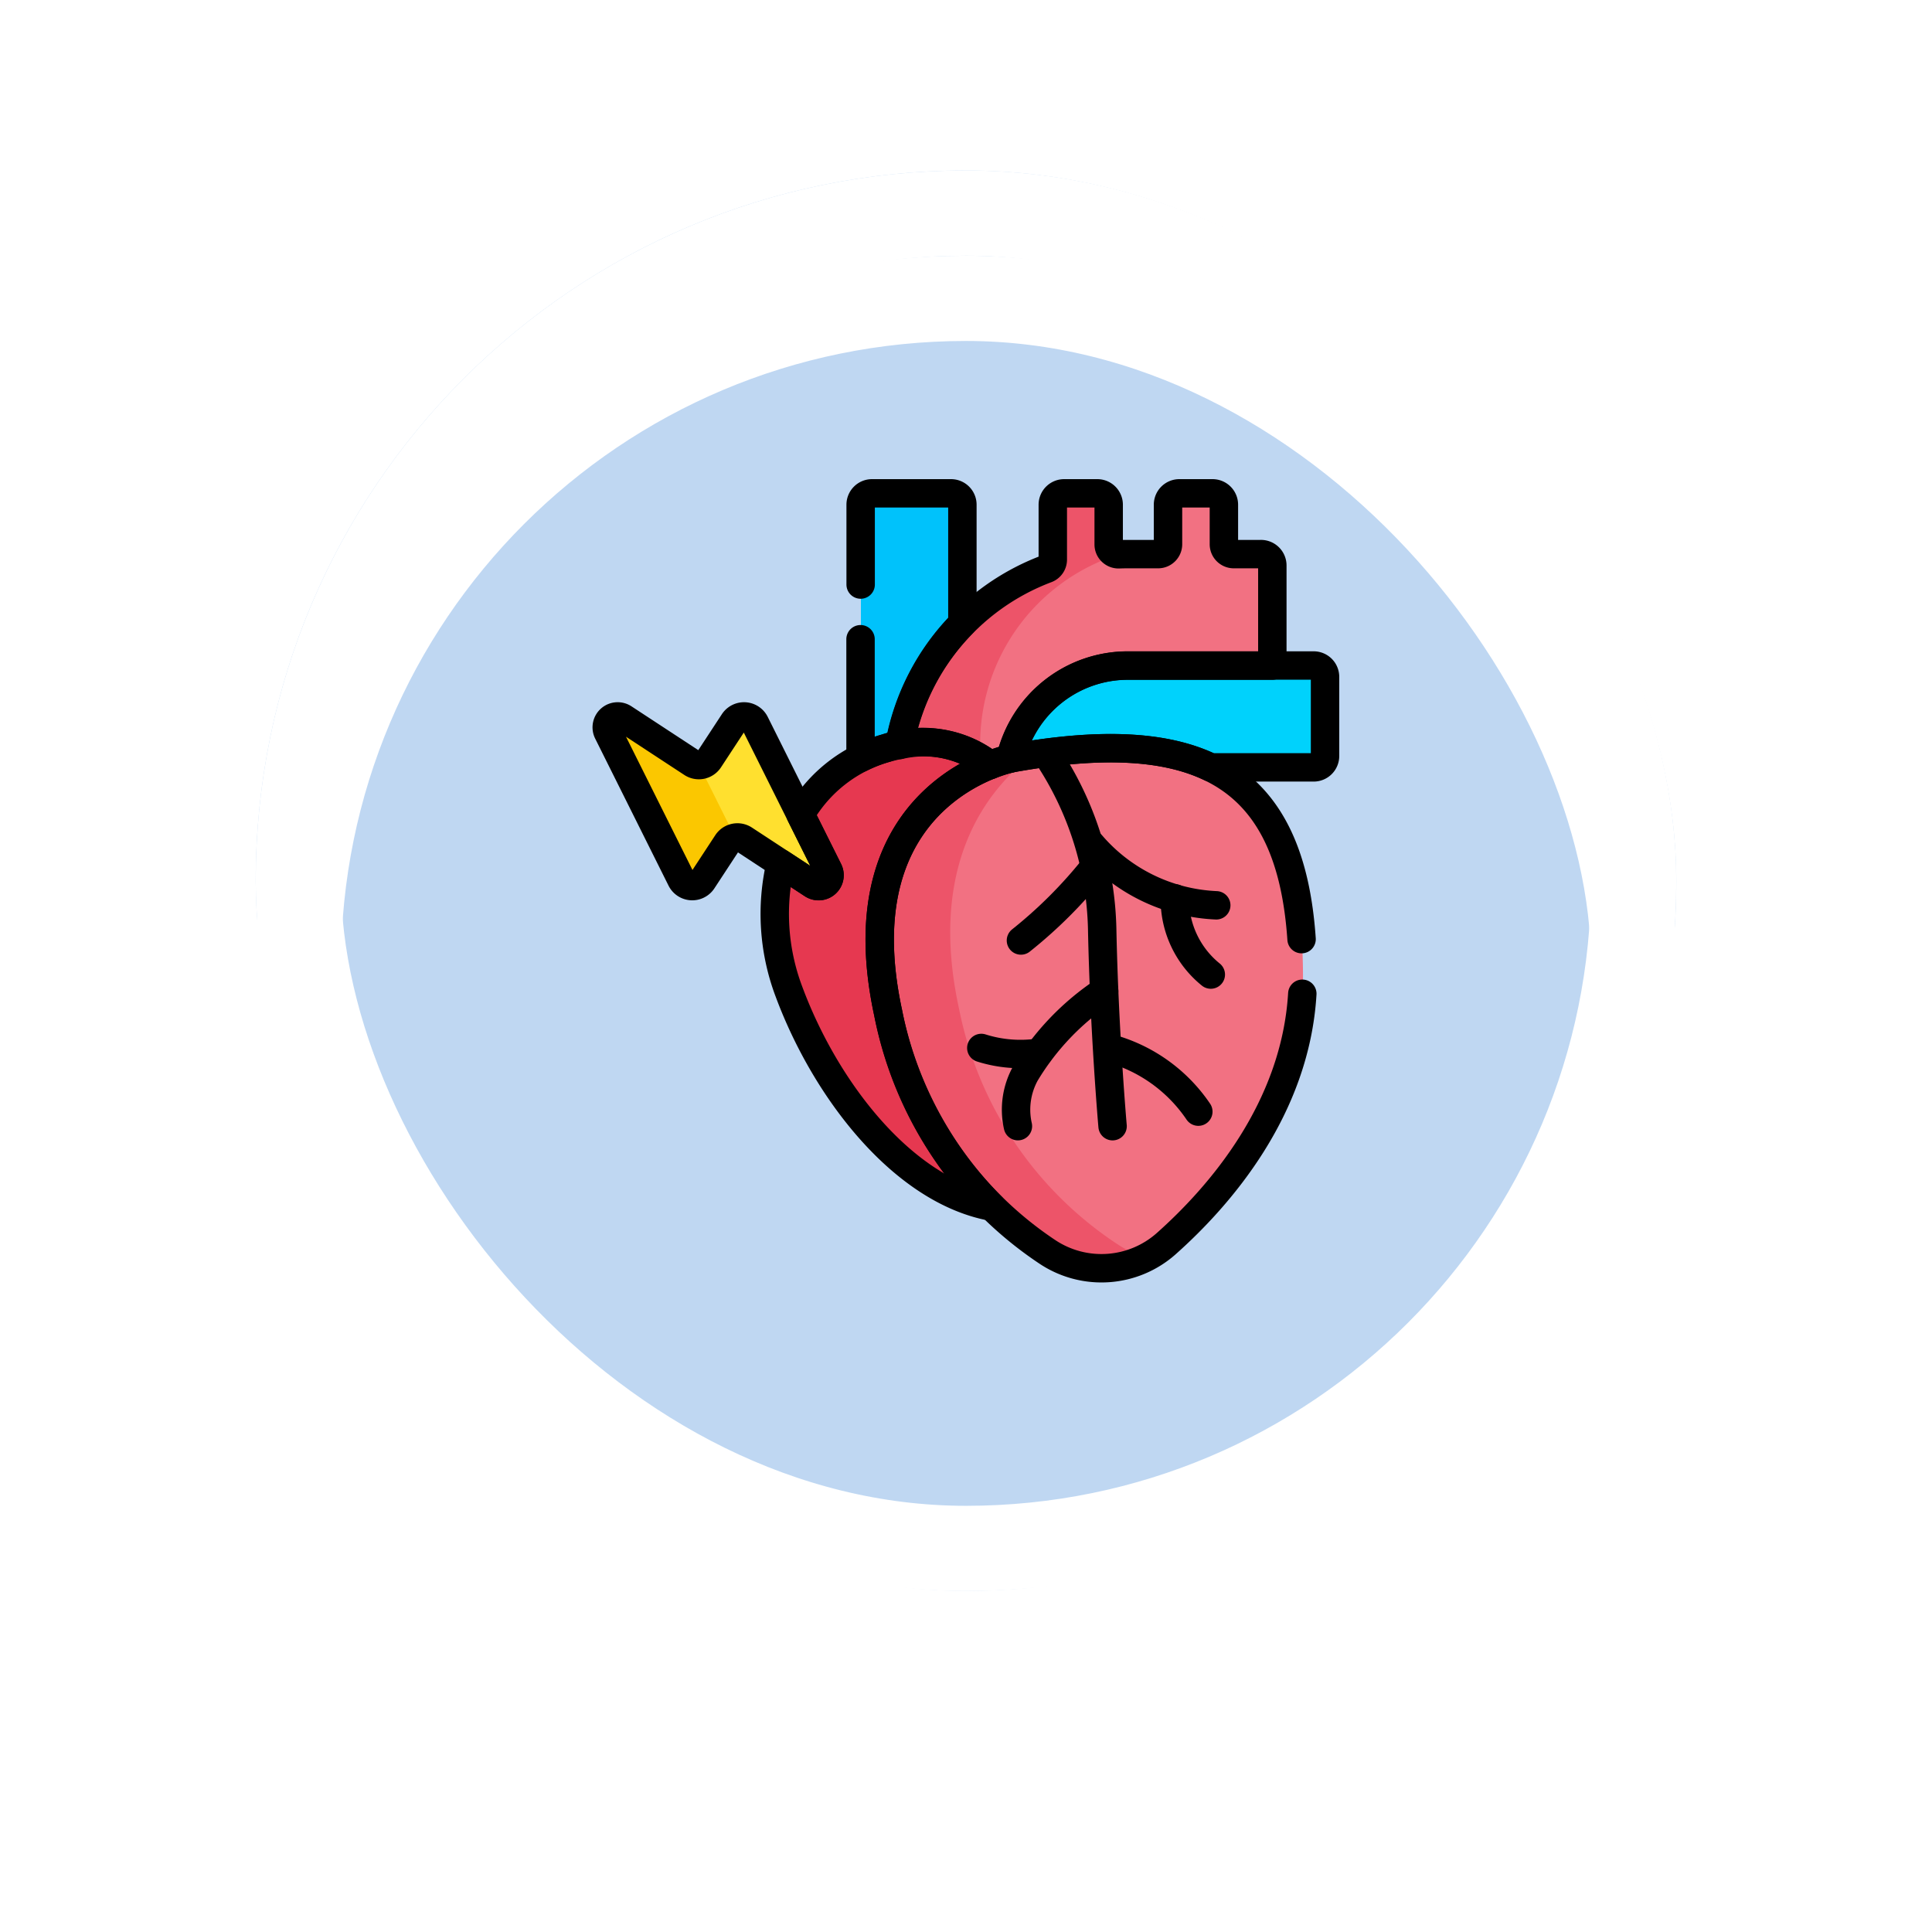 <svg xmlns="http://www.w3.org/2000/svg" xmlns:xlink="http://www.w3.org/1999/xlink" width="68" height="68" viewBox="0 0 68 68">
  <defs>
    <filter id="Rectángulo_400907" x="0" y="0" width="68" height="68" filterUnits="userSpaceOnUse">
      <feOffset dy="3" input="SourceAlpha"/>
      <feGaussianBlur stdDeviation="3" result="blur"/>
      <feFlood flood-opacity="0.161"/>
      <feComposite operator="in" in2="blur"/>
      <feComposite in="SourceGraphic"/>
    </filter>
  </defs>
  <g id="Grupo_1111959" data-name="Grupo 1111959" transform="translate(-326.73 -3826.949)">
    <g id="Grupo_1098742" data-name="Grupo 1098742" transform="translate(335.781 3833)">
      <g id="Rectángulo_400898" data-name="Rectángulo 400898" transform="translate(-0.051 -0.051)" fill="#b4d1f0" stroke="#fff" stroke-width="3" opacity="0.859">
        <rect width="50" height="50" rx="25" stroke="none"/>
        <rect x="1.5" y="1.5" width="47" height="47" rx="23.5" fill="none"/>
      </g>
      <g transform="matrix(1, 0, 0, 1, -9.05, -6.05)" filter="url(#Rectángulo_400907)">
        <g id="Rectángulo_400907-2" data-name="Rectángulo 400907" transform="translate(9 6)" fill="none" stroke="#fff" stroke-width="3">
          <rect width="50" height="50" rx="25" stroke="none"/>
          <rect x="1.5" y="1.5" width="47" height="47" rx="23.5" fill="none"/>
        </g>
      </g>
    </g>
    <g id="Grupo_1112332" data-name="Grupo 1112332" transform="translate(322.472 3836.813)">
      <g id="Grupo_1112330" data-name="Grupo 1112330" transform="translate(25.618 7.5)">
        <path id="Trazado_904386" data-name="Trazado 904386" d="M192.04,12.081V7.9a.4.4,0,0,0-.4-.4h-2.776a.4.4,0,0,0-.4.4v8.909l1.612,1.014,2.583-4.792Z" transform="translate(-179.523 -7.5)" fill="#00c2fb"/>
        <path id="Trazado_904387" data-name="Trazado 904387" d="M213.387,16.355a8.185,8.185,0,0,1,5.166-6.2.347.347,0,0,0,.224-.325V7.9a.4.4,0,0,1,.4-.4h1.167a.4.4,0,0,1,.4.4V9.3a.347.347,0,0,0,.359.348l-3.728,3.005v5.341Z" transform="translate(-203.087 -7.5)" fill="#ed5469"/>
        <path id="Trazado_904388" data-name="Trazado 904388" d="M275.183,13.56V10.043a.4.4,0,0,0-.4-.4h-.942a.348.348,0,0,1-.348-.348V7.9a.4.4,0,0,0-.4-.4h-1.167a.4.4,0,0,0-.4.4V9.291a.348.348,0,0,1-.348.348c-.794,0-1.174,0-1.372.006a6.978,6.978,0,0,0-4.843,7.547H267.1l2.4-2.621h4.628Z" transform="translate(-251.767 -7.5)" fill="#f27182"/>
        <path id="Trazado_904389" data-name="Trazado 904389" d="M290.6,122.208l1.022-.682h3.631a.4.4,0,0,0,.4-.4v-2.777a.4.4,0,0,0-.4-.4H288.7a4.242,4.242,0,0,0-4.124,3.27l1.239,1H290.6Z" transform="translate(-270.367 -111.881)" fill="#00d2fc"/>
        <path id="Trazado_904390" data-name="Trazado 904390" d="M140.973,168.094a3.892,3.892,0,0,0-3.668-.592,5.067,5.067,0,0,0-3,2.333l-.7,1.723a7.736,7.736,0,0,0,.288,4.5c1.3,3.509,4.032,7,7.136,7.581l-1.459-3.4v-9.96Z" transform="translate(-127.486 -158.532)" fill="#e63850"/>
        <path id="Trazado_904391" data-name="Trazado 904391" d="M210.13,192.818a3.445,3.445,0,0,1-3.457-.177,13.1,13.1,0,0,1-5.629-8.439c-1.674-7.776,4.335-8.95,4.335-8.95.249-.045.758-.126.758-.126h0l-.431.955L209.1,191.51Z" transform="translate(-191.143 -165.928)" fill="#ed5469"/>
        <path id="Trazado_904392" data-name="Trazado 904392" d="M29.558,152.5l-.625-.184a.43.43,0,0,1-.247-.07L26.28,150.67a.385.385,0,0,0-.556.494l2.582,5.176a.432.432,0,0,0,.748.044l.867-1.322a.433.433,0,0,1,.287-.188l.182-.679Z" transform="translate(-25.682 -142.752)" fill="#fbc700"/>
        <path id="Trazado_904393" data-name="Trazado 904393" d="M89.486,156.052,86.9,150.876a.432.432,0,0,0-.748-.044l-.867,1.322a.431.431,0,0,1-.351.195l1.275,2.556a.428.428,0,0,1,.311.064l2.407,1.578A.385.385,0,0,0,89.486,156.052Z" transform="translate(-81.686 -142.782)" fill="#ffe02f"/>
        <path id="Trazado_904394" data-name="Trazado 904394" d="M249.735,171.075l-.28.28-.639-.159h0c-1.579,1.193-3.714,3.836-2.6,8.938a12.924,12.924,0,0,0,5.629,8.326,3.462,3.462,0,0,0,.965.428h0a3.4,3.4,0,0,0,.7-.48c1.98-1.762,4.813-5.043,4.813-9.4C258.32,172.854,255.814,170.405,249.735,171.075Z" transform="translate(-233.822 -161.998)" fill="#f27182"/>
      </g>
      <g id="Grupo_1112331" data-name="Grupo 1112331" transform="translate(25.614 7.5)">
        <path id="Trazado_904395" data-name="Trazado 904395" d="M295.18,117.941h-6.55a4.242,4.242,0,0,0-4.124,3.27l.03-.006c3.071-.554,5.375-.466,7.013.321h3.631a.4.4,0,0,0,.4-.4v-2.777A.4.4,0,0,0,295.18,117.941Z" transform="translate(-270.299 -111.881)" fill="none" stroke="#000" stroke-linecap="round" stroke-linejoin="round" stroke-miterlimit="10" stroke-width="1"/>
        <path id="Trazado_904396" data-name="Trazado 904396" d="M226.031,9.639h-.942a.348.348,0,0,1-.348-.348V7.9a.4.4,0,0,0-.4-.4h-1.167a.4.4,0,0,0-.4.4V9.291a.348.348,0,0,1-.348.348H221.35q-.153,0-.305.006a.347.347,0,0,1-.359-.348V7.9a.4.4,0,0,0-.4-.4h-1.167a.4.4,0,0,0-.4.4V9.833a.347.347,0,0,1-.224.325,8.185,8.185,0,0,0-5.166,6.2,3.773,3.773,0,0,1,3.187.706h0a4.987,4.987,0,0,1,.72-.231,4.242,4.242,0,0,1,4.124-3.27h5.086V10.043A.4.4,0,0,0,226.031,9.639Z" transform="translate(-203.02 -7.5)" fill="none" stroke="#000" stroke-linecap="round" stroke-linejoin="round" stroke-miterlimit="10" stroke-width="1"/>
        <path id="Trazado_904397" data-name="Trazado 904397" d="M308.047,175.213a11.468,11.468,0,0,1,1.939,6.12c.073,3.622.366,6.951.366,6.951" transform="translate(-292.549 -166.01)" fill="none" stroke="#000" stroke-linecap="round" stroke-linejoin="round" stroke-miterlimit="10" stroke-width="1"/>
        <path id="Trazado_904398" data-name="Trazado 904398" d="M336.365,232.731a6.152,6.152,0,0,0,4.4,2.14" transform="translate(-319.313 -220.371)" fill="none" stroke="#000" stroke-linecap="round" stroke-linejoin="round" stroke-miterlimit="10" stroke-width="1"/>
        <path id="Trazado_904399" data-name="Trazado 904399" d="M389.969,267.258a3.408,3.408,0,0,0,1.266,2.683" transform="translate(-369.975 -253.004)" fill="none" stroke="#000" stroke-linecap="round" stroke-linejoin="round" stroke-miterlimit="10" stroke-width="1"/>
        <path id="Trazado_904400" data-name="Trazado 904400" d="M293.816,248.161a16.2,16.2,0,0,1-2.542,2.532" transform="translate(-276.696 -234.955)" fill="none" stroke="#000" stroke-linecap="round" stroke-linejoin="round" stroke-miterlimit="10" stroke-width="1"/>
        <path id="Trazado_904401" data-name="Trazado 904401" d="M291.288,326.769a9.119,9.119,0,0,0-2.777,2.906,2.636,2.636,0,0,0-.259,1.847" transform="translate(-273.781 -309.249)" fill="none" stroke="#000" stroke-linecap="round" stroke-linejoin="round" stroke-miterlimit="10" stroke-width="1"/>
        <path id="Trazado_904402" data-name="Trazado 904402" d="M265.8,363.231a4.56,4.56,0,0,0,2.028.166" transform="translate(-252.617 -343.71)" fill="none" stroke="#000" stroke-linecap="round" stroke-linejoin="round" stroke-miterlimit="10" stroke-width="1"/>
        <path id="Trazado_904403" data-name="Trazado 904403" d="M347.5,363.231a5.512,5.512,0,0,1,3.158,2.241" transform="translate(-329.837 -343.71)" fill="none" stroke="#000" stroke-linecap="round" stroke-linejoin="round" stroke-miterlimit="10" stroke-width="1"/>
        <path id="Trazado_904404" data-name="Trazado 904404" d="M30.084,150.8l-.867,1.322a.432.432,0,0,1-.6.124l-2.407-1.578a.385.385,0,0,0-.556.494l2.582,5.176a.432.432,0,0,0,.748.044l.867-1.322a.432.432,0,0,1,.6-.124l2.407,1.578a.385.385,0,0,0,.556-.494l-2.582-5.176A.432.432,0,0,0,30.084,150.8Z" transform="translate(-25.614 -142.753)" fill="none" stroke="#000" stroke-linecap="round" stroke-linejoin="round" stroke-miterlimit="10" stroke-width="1"/>
        <path id="Trazado_904405" data-name="Trazado 904405" d="M137.32,176.807c-1.3-6.037,2.031-8.094,3.586-8.713a3.892,3.892,0,0,0-3.668-.592,5.067,5.067,0,0,0-3,2.333l.981,1.966a.385.385,0,0,1-.556.494l-1.125-.737a7.736,7.736,0,0,0,.288,4.5c1.3,3.509,4.032,7,7.136,7.581A13.407,13.407,0,0,1,137.32,176.807Z" transform="translate(-127.418 -158.532)" fill="none" stroke="#000" stroke-linecap="round" stroke-linejoin="round" stroke-miterlimit="10" stroke-width="1"/>
        <path id="Trazado_904406" data-name="Trazado 904406" d="M215.531,177.683c-.387-5.673-3.424-7.591-10.218-6.365,0,0-6.009,1.174-4.335,8.95a13.1,13.1,0,0,0,5.629,8.438,3.433,3.433,0,0,0,4.155-.3c1.889-1.68,4.552-4.742,4.795-8.8" transform="translate(-191.076 -161.993)" fill="none" stroke="#000" stroke-linecap="round" stroke-linejoin="round" stroke-miterlimit="10" stroke-width="1"/>
        <path id="Trazado_904407" data-name="Trazado 904407" d="M188.386,12.635v4.178a5.082,5.082,0,0,1,.887-.343q.248-.07.481-.115h0a8.143,8.143,0,0,1,2.217-4.274V7.9a.4.4,0,0,0-.4-.4H188.79a.4.4,0,0,0-.4.4v2.81" transform="translate(-179.454 -7.5)" fill="none" stroke="#000" stroke-linecap="round" stroke-linejoin="round" stroke-miterlimit="10" stroke-width="1"/>
      </g>
    </g>
  </g>
</svg>
